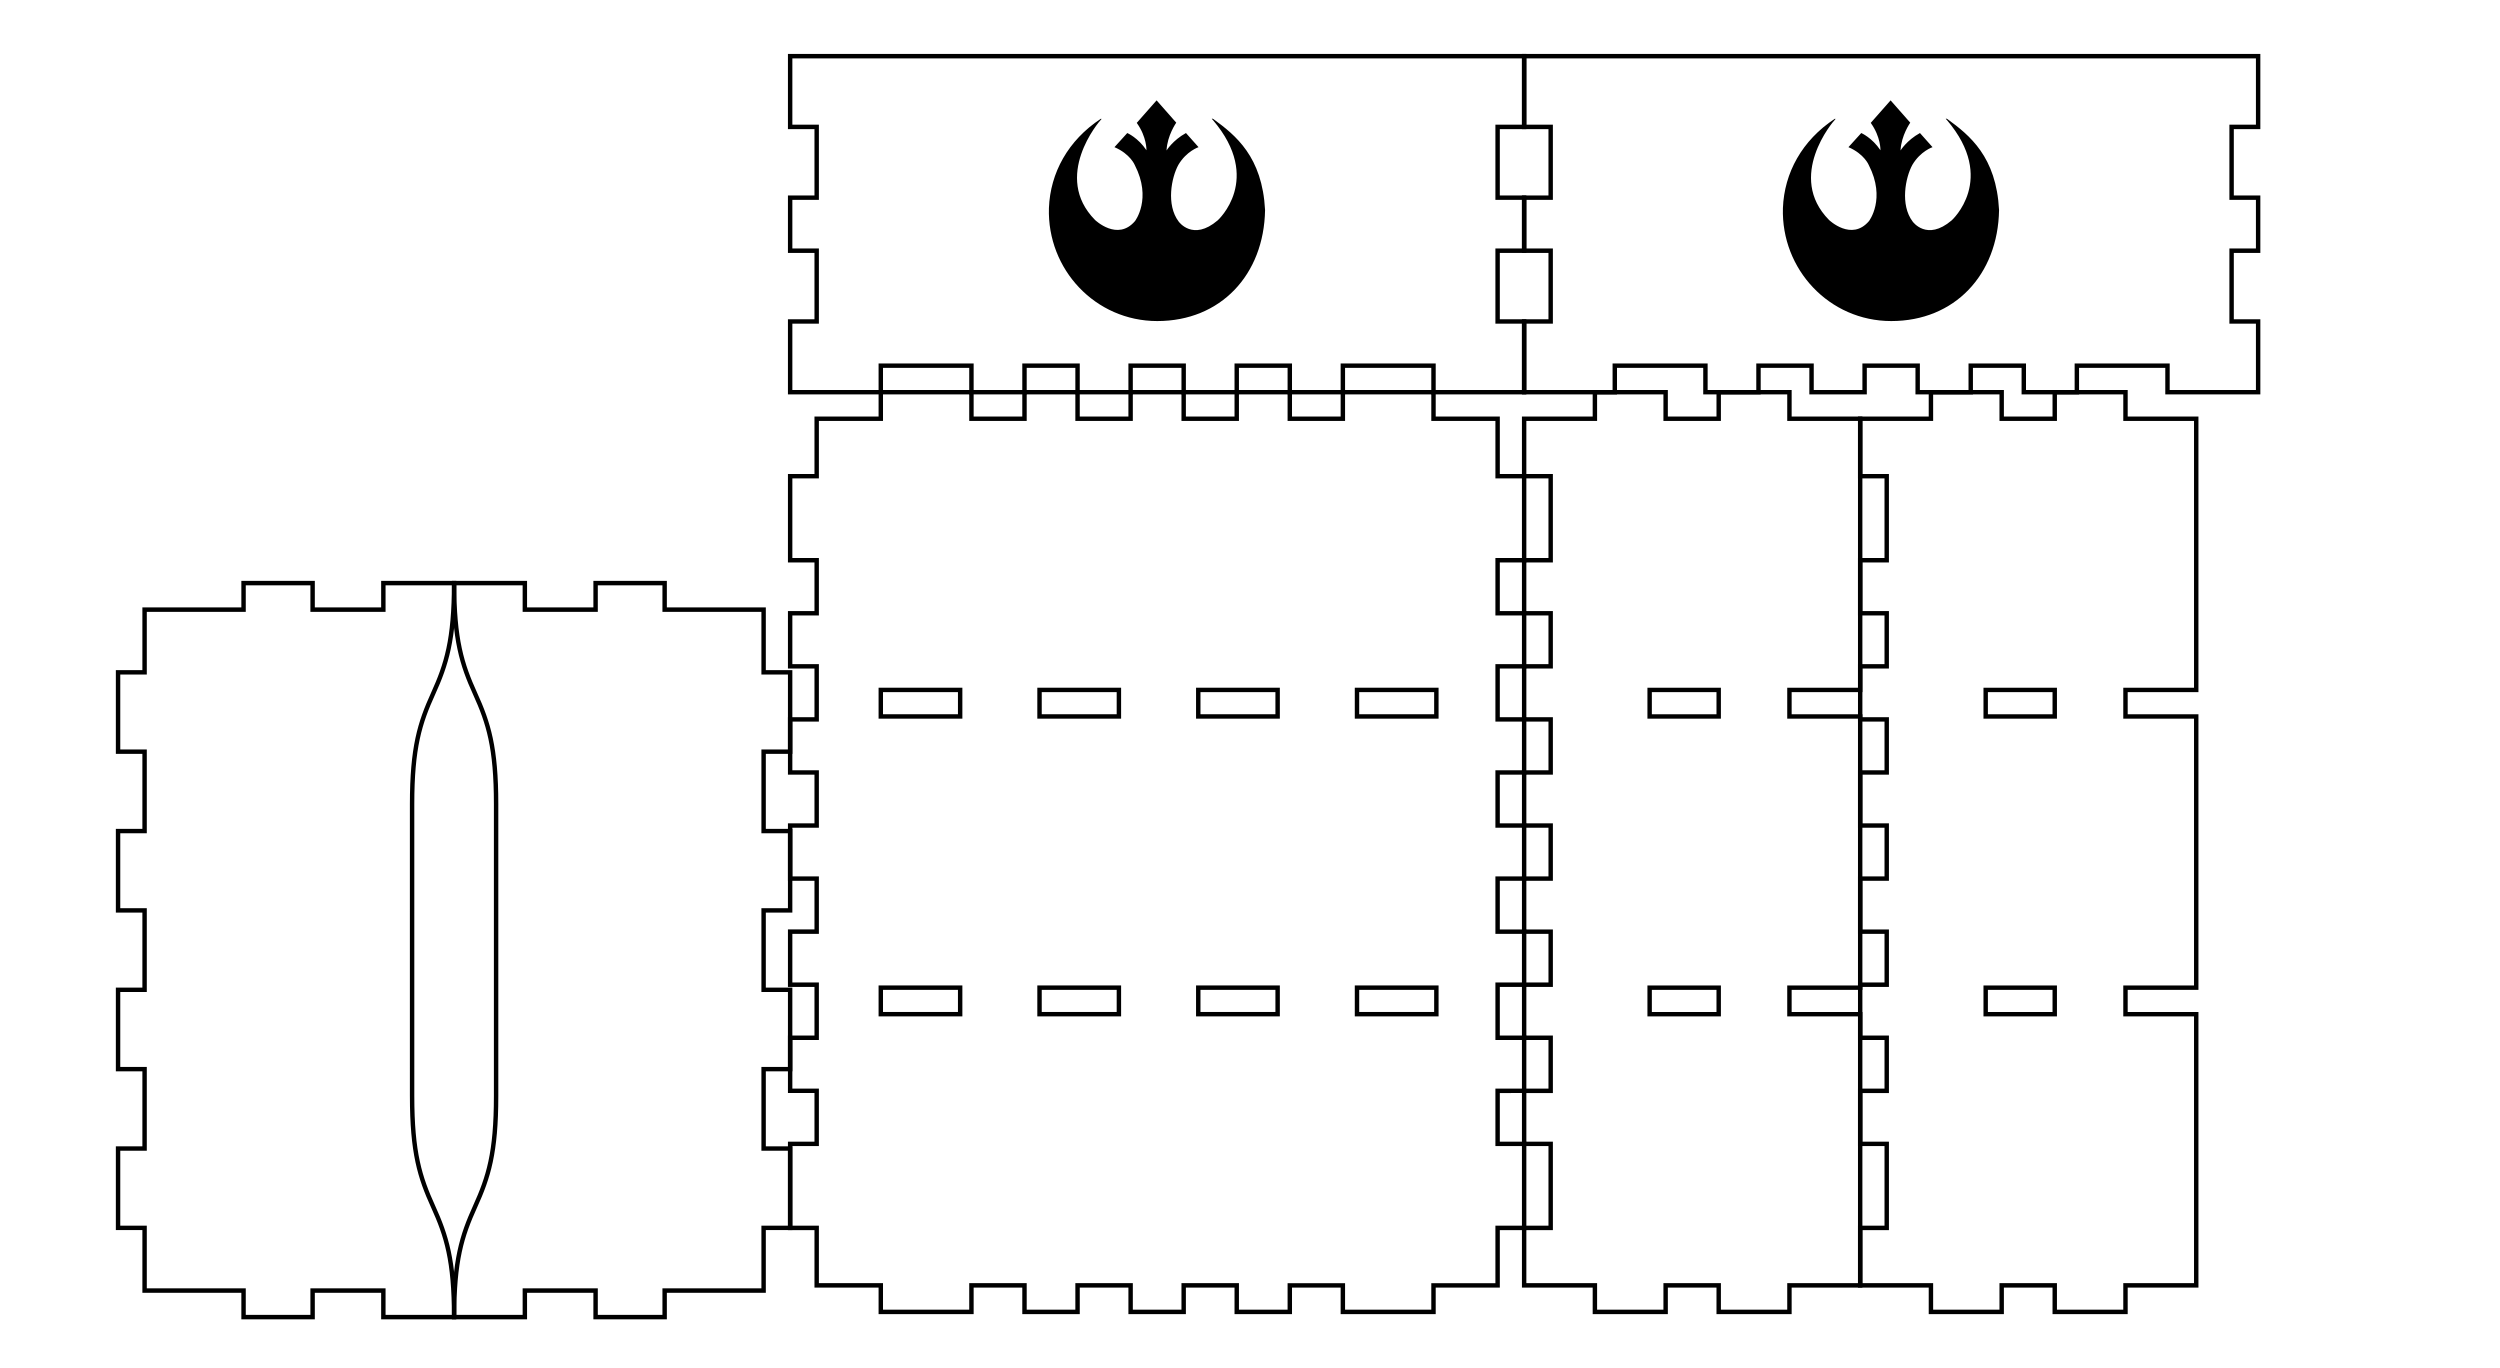 <?xml version="1.0" encoding="UTF-8" standalone="no"?>
<svg
   xmlns:dc="http://purl.org/dc/elements/1.1/"
   xmlns:cc="http://creativecommons.org/ns#"
   xmlns:rdf="http://www.w3.org/1999/02/22-rdf-syntax-ns#"
   xmlns:svg="http://www.w3.org/2000/svg"
   xmlns="http://www.w3.org/2000/svg"
   xmlns:sodipodi="http://sodipodi.sourceforge.net/DTD/sodipodi-0.dtd"
   xmlns:inkscape="http://www.inkscape.org/namespaces/inkscape"
   version="1.1"
   width="282.7mm"
   height="154.7mm"
   viewBox=" 0 0 1001.694 548.15"
   id="svg10091"
   sodipodi:docname="pilotbox-inside-rebels.svg"
   inkscape:version="0.92.1 r15371">
  <defs
     id="defs10095" />
  <sodipodi:namedview
     pagecolor="#ffffff"
     bordercolor="#666666"
     borderopacity="1"
     objecttolerance="10"
     gridtolerance="10"
     guidetolerance="10"
     inkscape:pageopacity="0"
     inkscape:pageshadow="2"
     inkscape:window-width="1920"
     inkscape:window-height="1027"
     id="namedview10093"
     showgrid="false"
     inkscape:zoom="1.074431"
     inkscape:cx="395.66708"
     inkscape:cy="309.35705"
     inkscape:window-x="-8"
     inkscape:window-y="-8"
     inkscape:window-maximized="1"
     inkscape:current-layer="svg10091" />
  <!-- Front-->
  <!-- Back-->
  <!-- Left-->
  <!-- Right-->
  <!-- Top-->
  <!-- Bottom-->
  <path
     sodipodi:nodetypes="ccccccccccccccccccccccccccccccccccccccccc"
     inkscape:connector-curvature="0"
     id="polygon10646"
     d="m 316.595,22.5 h 294.095 v 28.346 h -10.63 v 28.346 h 10.63 v 21.26 h -10.63 v 28.346 h 10.63 V 157.146 H 574.371 V 146.516 H 538.052 V 157.146 H 516.792 V 146.516 H 495.532 V 157.146 H 474.272 V 146.516 H 453.012 V 157.146 H 431.752 V 146.516 H 410.492 V 157.146 H 389.233 v -10.63 h -36.319 v 10.63 h -36.319 v -28.346 h 10.63 V 100.453 H 316.595 V 79.193 h 10.63 v -28.346 h -10.63 z"
     style="fill:none;stroke:#000000;stroke-width:1.772;stroke-miterlimit:4;stroke-dasharray:none;stroke-opacity:1" />
  <g
     style="stroke:#000000;stroke-width:1.772;stroke-miterlimit:4;stroke-dasharray:none;stroke-opacity:1"
     id="g10652"
     transform="translate(610.689,22.5)">
    <path
       style="fill:none;stroke:#000000;stroke-width:1.772;stroke-miterlimit:4;stroke-dasharray:none;stroke-opacity:1"
       d="M 0,0 H 294.095 V 28.346 H 283.465 v 28.346 h 10.63 V 77.953 H 283.465 v 28.346 h 10.63 v 28.346 H 257.776 v -10.63 h -36.319 v 10.63 h -21.26 v -10.63 h -21.26 v 10.63 H 157.677 v -10.63 h -21.26 v 10.63 H 115.158 V 124.016 H 93.898 v 10.63 H 72.638 V 124.016 H 36.319 v 10.63 H 0 V 106.299 H 10.63 V 77.953 H 0 V 56.693 H 10.63 V 28.346 H 0 Z"
       id="polygon10650"
       inkscape:connector-curvature="0"
       sodipodi:nodetypes="ccccccccccccccccccccccccccccccccccccccccc" />
  </g>
  <g
     id="g10730">
    <g
       style="stroke-width:1.772;stroke-miterlimit:4;stroke-dasharray:none"
       id="g10089"
       transform="translate(316.595,157.146)">
      <path
         inkscape:connector-curvature="0"
         id="polygon10087"
         d="M 10.63,10.63 H 36.319 V 0 h 36.319 v 10.63 h 21.26 V 0 h 21.26 v 10.63 h 21.26 V 0 h 21.26 v 10.63 h 21.26 V 0 h 21.26 v 10.63 h 21.26 V 0 h 36.319 v 10.63 h 25.689 v 23.032 h 10.63 V 67.323 H 283.465 v 21.26 h 10.63 v 21.26 H 283.465 v 21.26 h 10.63 v 21.26 H 283.465 v 21.26 h 10.63 v 21.26 H 283.465 v 21.26 h 10.63 v 21.26 H 283.465 v 21.26 h 10.63 v 21.26 H 283.465 v 21.26 h 10.63 V 334.843 H 283.465 v 23.032 h -25.689 v 10.63 h -36.319 v -10.63 h -21.26 v 10.63 H 178.937 V 357.874 H 157.677 v 10.63 h -21.26 v -10.63 h -21.26 v 10.63 H 93.898 v -10.63 h -21.26 v 10.63 H 36.319 V 357.874 H 10.63 V 334.843 H 0 V 301.181 H 10.63 V 279.921 H 0 V 258.662 H 10.63 V 237.402 H 0 V 216.142 H 10.63 V 194.882 H 0 V 173.622 H 10.63 V 152.362 H 0 V 131.102 H 10.63 V 109.843 H 0 V 88.583 H 10.63 V 67.323 H 0 V 33.661 h 10.63 z"
         style="fill:none;stroke:#000000;stroke-width:1.772;stroke-miterlimit:4;stroke-dasharray:none" />
    </g>
    <path
       sodipodi:nodetypes="cccccccccccccccccccc"
       inkscape:connector-curvature="0"
       id="path10692"
       d="m 352.914,276.437 v 10.63 h 31.801 v -10.63 z m 63.602,0 v 10.63 h 31.801 v -10.63 z m 63.602,0 v 10.63 h 31.801 v -10.63 z m 63.602,0 v 10.63 h 31.801 v -10.63 z"
       style="fill:none;stroke:#000000;stroke-width:1.772;stroke-linecap:butt;stroke-linejoin:miter;stroke-miterlimit:4;stroke-dasharray:none;stroke-opacity:1" />
    <path
       style="fill:none;stroke:#000000;stroke-width:1.772;stroke-linecap:butt;stroke-linejoin:miter;stroke-miterlimit:4;stroke-dasharray:none;stroke-opacity:1"
       d="m 352.914,395.729 v 10.63 h 31.801 v -10.63 z m 63.602,0 v 10.63 h 31.801 v -10.63 z m 63.602,0 v 10.63 h 31.801 v -10.63 z m 63.602,0 v 10.63 h 31.801 v -10.63 z"
       id="path10694"
       inkscape:connector-curvature="0"
       sodipodi:nodetypes="cccccccccccccccccccc" />
  </g>
  <g
     id="g10742"
     transform="rotate(90,678.012,224.469)">
    <g
       transform="translate(610.689,22.5)"
       id="g10656"
       style="stroke:#000000;stroke-width:1.772;stroke-miterlimit:4;stroke-dasharray:none;stroke-opacity:1">
      <path
         sodipodi:nodetypes="ccccccccccccccccccccccccccccccccccccccccccccccccccccccccc"
         inkscape:connector-curvature="0"
         id="polygon10654"
         d="m 357.874,0 v 28.346 h 10.63 v 28.346 h -10.63 v 21.26 h 10.63 v 28.346 h -10.63 v 28.346 H 334.843 v -10.63 h -33.661 v 10.63 h -21.26 v -10.63 h -21.26 v 10.63 h -21.26 v -10.63 h -21.26 v 10.63 h -21.26 v -10.63 h -21.26 v 10.63 h -21.26 v -10.63 h -21.26 v 10.63 H 109.843 V 124.016 H 88.583 v 10.63 H 67.323 V 124.016 H 33.661 v 10.63 H 10.63 V 106.299 H 0 V 77.953 H 10.63 V 56.693 H 0 V 28.346 H 10.63 V 0 h 108.662 v 28.346 h 10.63 V 0 h 108.662 v 28.346 h 10.63 V 0 Z"
         style="fill:none;stroke:#000000;stroke-width:1.772;stroke-miterlimit:4;stroke-dasharray:none;stroke-opacity:1" />
    </g>
    <path
       style="fill:none;stroke:#000000;stroke-width:1.772;stroke-linecap:butt;stroke-linejoin:miter;stroke-miterlimit:4;stroke-dasharray:none;stroke-opacity:1"
       d="m 740.611,79.193 h -10.63 l -10e-6,27.667 h 10.63 z"
       id="path10708"
       inkscape:connector-curvature="0"
       sodipodi:nodetypes="ccccc" />
    <path
       sodipodi:nodetypes="ccccc"
       inkscape:connector-curvature="0"
       id="path10710"
       d="m 859.902,79.193 h -10.63 l -10e-6,27.667 h 10.63 z"
       style="fill:none;stroke:#000000;stroke-width:1.772;stroke-linecap:butt;stroke-linejoin:miter;stroke-miterlimit:4;stroke-dasharray:none;stroke-opacity:1" />
  </g>
  <g
     transform="rotate(90,610.689,157.146)"
     id="g10752">
    <g
       style="stroke:#000000;stroke-width:1.772;stroke-miterlimit:4;stroke-dasharray:none;stroke-opacity:1"
       id="g10746"
       transform="translate(610.689,22.5)">
      <path
         style="fill:none;stroke:#000000;stroke-width:1.772;stroke-miterlimit:4;stroke-dasharray:none;stroke-opacity:1"
         d="m 357.874,0 v 28.346 h 10.63 v 28.346 h -10.63 v 21.26 h 10.63 v 28.346 h -10.63 v 28.346 H 334.843 v -10.63 h -33.661 v 10.63 h -21.26 v -10.63 h -21.26 v 10.63 h -21.26 v -10.63 h -21.26 v 10.63 h -21.26 v -10.63 h -21.26 v 10.63 h -21.26 v -10.63 h -21.26 v 10.63 H 109.843 V 124.016 H 88.583 v 10.63 H 67.323 V 124.016 H 33.661 v 10.63 H 10.63 V 106.299 H 0 V 77.953 H 10.63 V 56.693 H 0 V 28.346 H 10.63 V 0 h 108.662 v 28.346 h 10.63 V 0 h 108.662 v 28.346 h 10.63 V 0 Z"
         id="path10744"
         inkscape:connector-curvature="0"
         sodipodi:nodetypes="ccccccccccccccccccccccccccccccccccccccccccccccccccccccccc" />
    </g>
    <path
       sodipodi:nodetypes="ccccc"
       inkscape:connector-curvature="0"
       id="path10748"
       d="m 740.611,79.193 h -10.63 l -10e-6,27.667 h 10.63 z"
       style="fill:none;stroke:#000000;stroke-width:1.772;stroke-linecap:butt;stroke-linejoin:miter;stroke-miterlimit:4;stroke-dasharray:none;stroke-opacity:1" />
    <path
       style="fill:none;stroke:#000000;stroke-width:1.772;stroke-linecap:butt;stroke-linejoin:miter;stroke-miterlimit:4;stroke-dasharray:none;stroke-opacity:1"
       d="m 859.902,79.193 h -10.63 l -10e-6,27.667 h 10.63 z"
       id="path10750"
       inkscape:connector-curvature="0"
       sodipodi:nodetypes="ccccc" />
  </g>
  <g
     id="g10099"
     transform="matrix(0.283,0,0,0.283,418.041,39.299)"
     style="stroke-width:0.951">
    <path
       id="path10097"
       d="M 7.915,155.718 C 9.797,105.806 35.092,59.771 81.333,29.35 c 0.137,0.051 1.334,-0.385 0.787,0.651 -3.663,3.396 -69.517,81.188 -8.9,142.592 0,0 31.849,30.618 56.545,1.566 0,0 24.37,-31.549 -0.308,-79.374 0,0 -6.246,-15.616 -28.752,-25.302 L 118.83,49.485 c 0,0 15.316,6.572 27.177,24.396 0,0 0.633,-18.766 -13.743,-38.763 L 160.365,3.235 188.183,34.818 c 0,0 -12.793,18.124 -13.734,39.362 0,0 8.737,-14.375 27.494,-24.694 l 17.798,19.998 c 0,0 -17.115,5.639 -28.58,25.098 -9.858,18.029 -17.447,56.587 0.444,80.238 0,0 20.023,28.393 55.245,-1.676 0,0 64.759,-58.026 -6.641,-141.918 0,0 -3.902,-3.449 0.479,-1.574 31.558,22.976 69.346,53.276 73.248,128.893 -1.54,91.697 -62.946,157.156 -152.612,157.156 C 73.53,315.699 5.28,242.435 7.915,155.718"
       inkscape:connector-curvature="0"
       style="stroke-width:1.014" />
  </g>
  <g
     style="stroke-width:0.951"
     transform="matrix(0.283,0,0,0.283,712.135,39.299)"
     id="g11394">
    <path
       style="stroke-width:1.014"
       inkscape:connector-curvature="0"
       d="M 7.915,155.718 C 9.797,105.806 35.092,59.771 81.333,29.35 c 0.137,0.051 1.334,-0.385 0.787,0.651 -3.663,3.396 -69.517,81.188 -8.9,142.592 0,0 31.849,30.618 56.545,1.566 0,0 24.37,-31.549 -0.308,-79.374 0,0 -6.246,-15.616 -28.752,-25.302 L 118.83,49.485 c 0,0 15.316,6.572 27.177,24.396 0,0 0.633,-18.766 -13.743,-38.763 L 160.365,3.235 188.183,34.818 c 0,0 -12.793,18.124 -13.734,39.362 0,0 8.737,-14.375 27.494,-24.694 l 17.798,19.998 c 0,0 -17.115,5.639 -28.58,25.098 -9.858,18.029 -17.447,56.587 0.444,80.238 0,0 20.023,28.393 55.245,-1.676 0,0 64.759,-58.026 -6.641,-141.918 0,0 -3.902,-3.449 0.479,-1.574 31.558,22.976 69.346,53.276 73.248,128.893 -1.54,91.697 -62.946,157.156 -152.612,157.156 C 73.53,315.699 5.28,242.435 7.915,155.718"
       id="path11392" />
  </g>
  <path
     style="fill:none;stroke:#000000;stroke-width:1.772;stroke-linecap:butt;stroke-linejoin:miter;stroke-miterlimit:4;stroke-dasharray:none;stroke-opacity:1"
     d="m 153.602,233.637 v 10.63 H 125.256 V 233.637 l -27.667,-1e-5 v 10.63 l -39.655,1e-5 v 25.113 H 47.303 v 31.801 h 10.63 v 31.801 H 47.303 v 31.801 h 10.63 v 31.801 H 47.303 v 31.801 h 10.63 v 31.801 H 47.303 v 31.801 h 10.63 v 25.113 l 39.655,-10e-6 v 10.63 l 27.667,10e-6 v -10.63 h 28.346 v 10.63 h 28.346 c -2e-5,-22.722 -3.084,-32.55 -8.415,-44.291 -5.331,-11.742 -8.415,-21.492 -8.415,-44.291 V 322.22 c 0,-22.799 3.084,-32.55 8.415,-44.291 5.331,-11.742 8.415,-21.57 8.415,-44.291 z"
     id="path10674-1"
     inkscape:connector-curvature="0"
     sodipodi:nodetypes="ccccccccccccccccccccccccccccccczcczcc" />
  <path
     sodipodi:nodetypes="ccccccccccccccccccccccccccccccczcczcc"
     inkscape:connector-curvature="0"
     id="path11999"
     d="m 210.295,233.637 v 10.63 h 28.346 V 233.637 l 27.667,-1e-5 v 10.63 l 39.655,1e-5 v 25.113 h 10.63 v 31.801 h -10.63 v 31.801 h 10.63 v 31.801 h -10.63 v 31.801 h 10.63 v 31.801 h -10.63 v 31.801 h 10.63 v 31.801 h -10.63 v 25.113 l -39.655,-10e-6 v 10.63 l -27.667,10e-6 v -10.63 h -28.346 v 10.63 h -28.346 c 2e-5,-22.722 3.084,-32.55 8.415,-44.291 5.331,-11.742 8.415,-21.492 8.415,-44.291 V 322.22 c 0,-22.799 -3.084,-32.55 -8.415,-44.291 -5.331,-11.742 -8.415,-21.57 -8.415,-44.291 z"
     style="fill:none;stroke:#000000;stroke-width:1.772;stroke-linecap:butt;stroke-linejoin:miter;stroke-miterlimit:4;stroke-dasharray:none;stroke-opacity:1" />
</svg>
